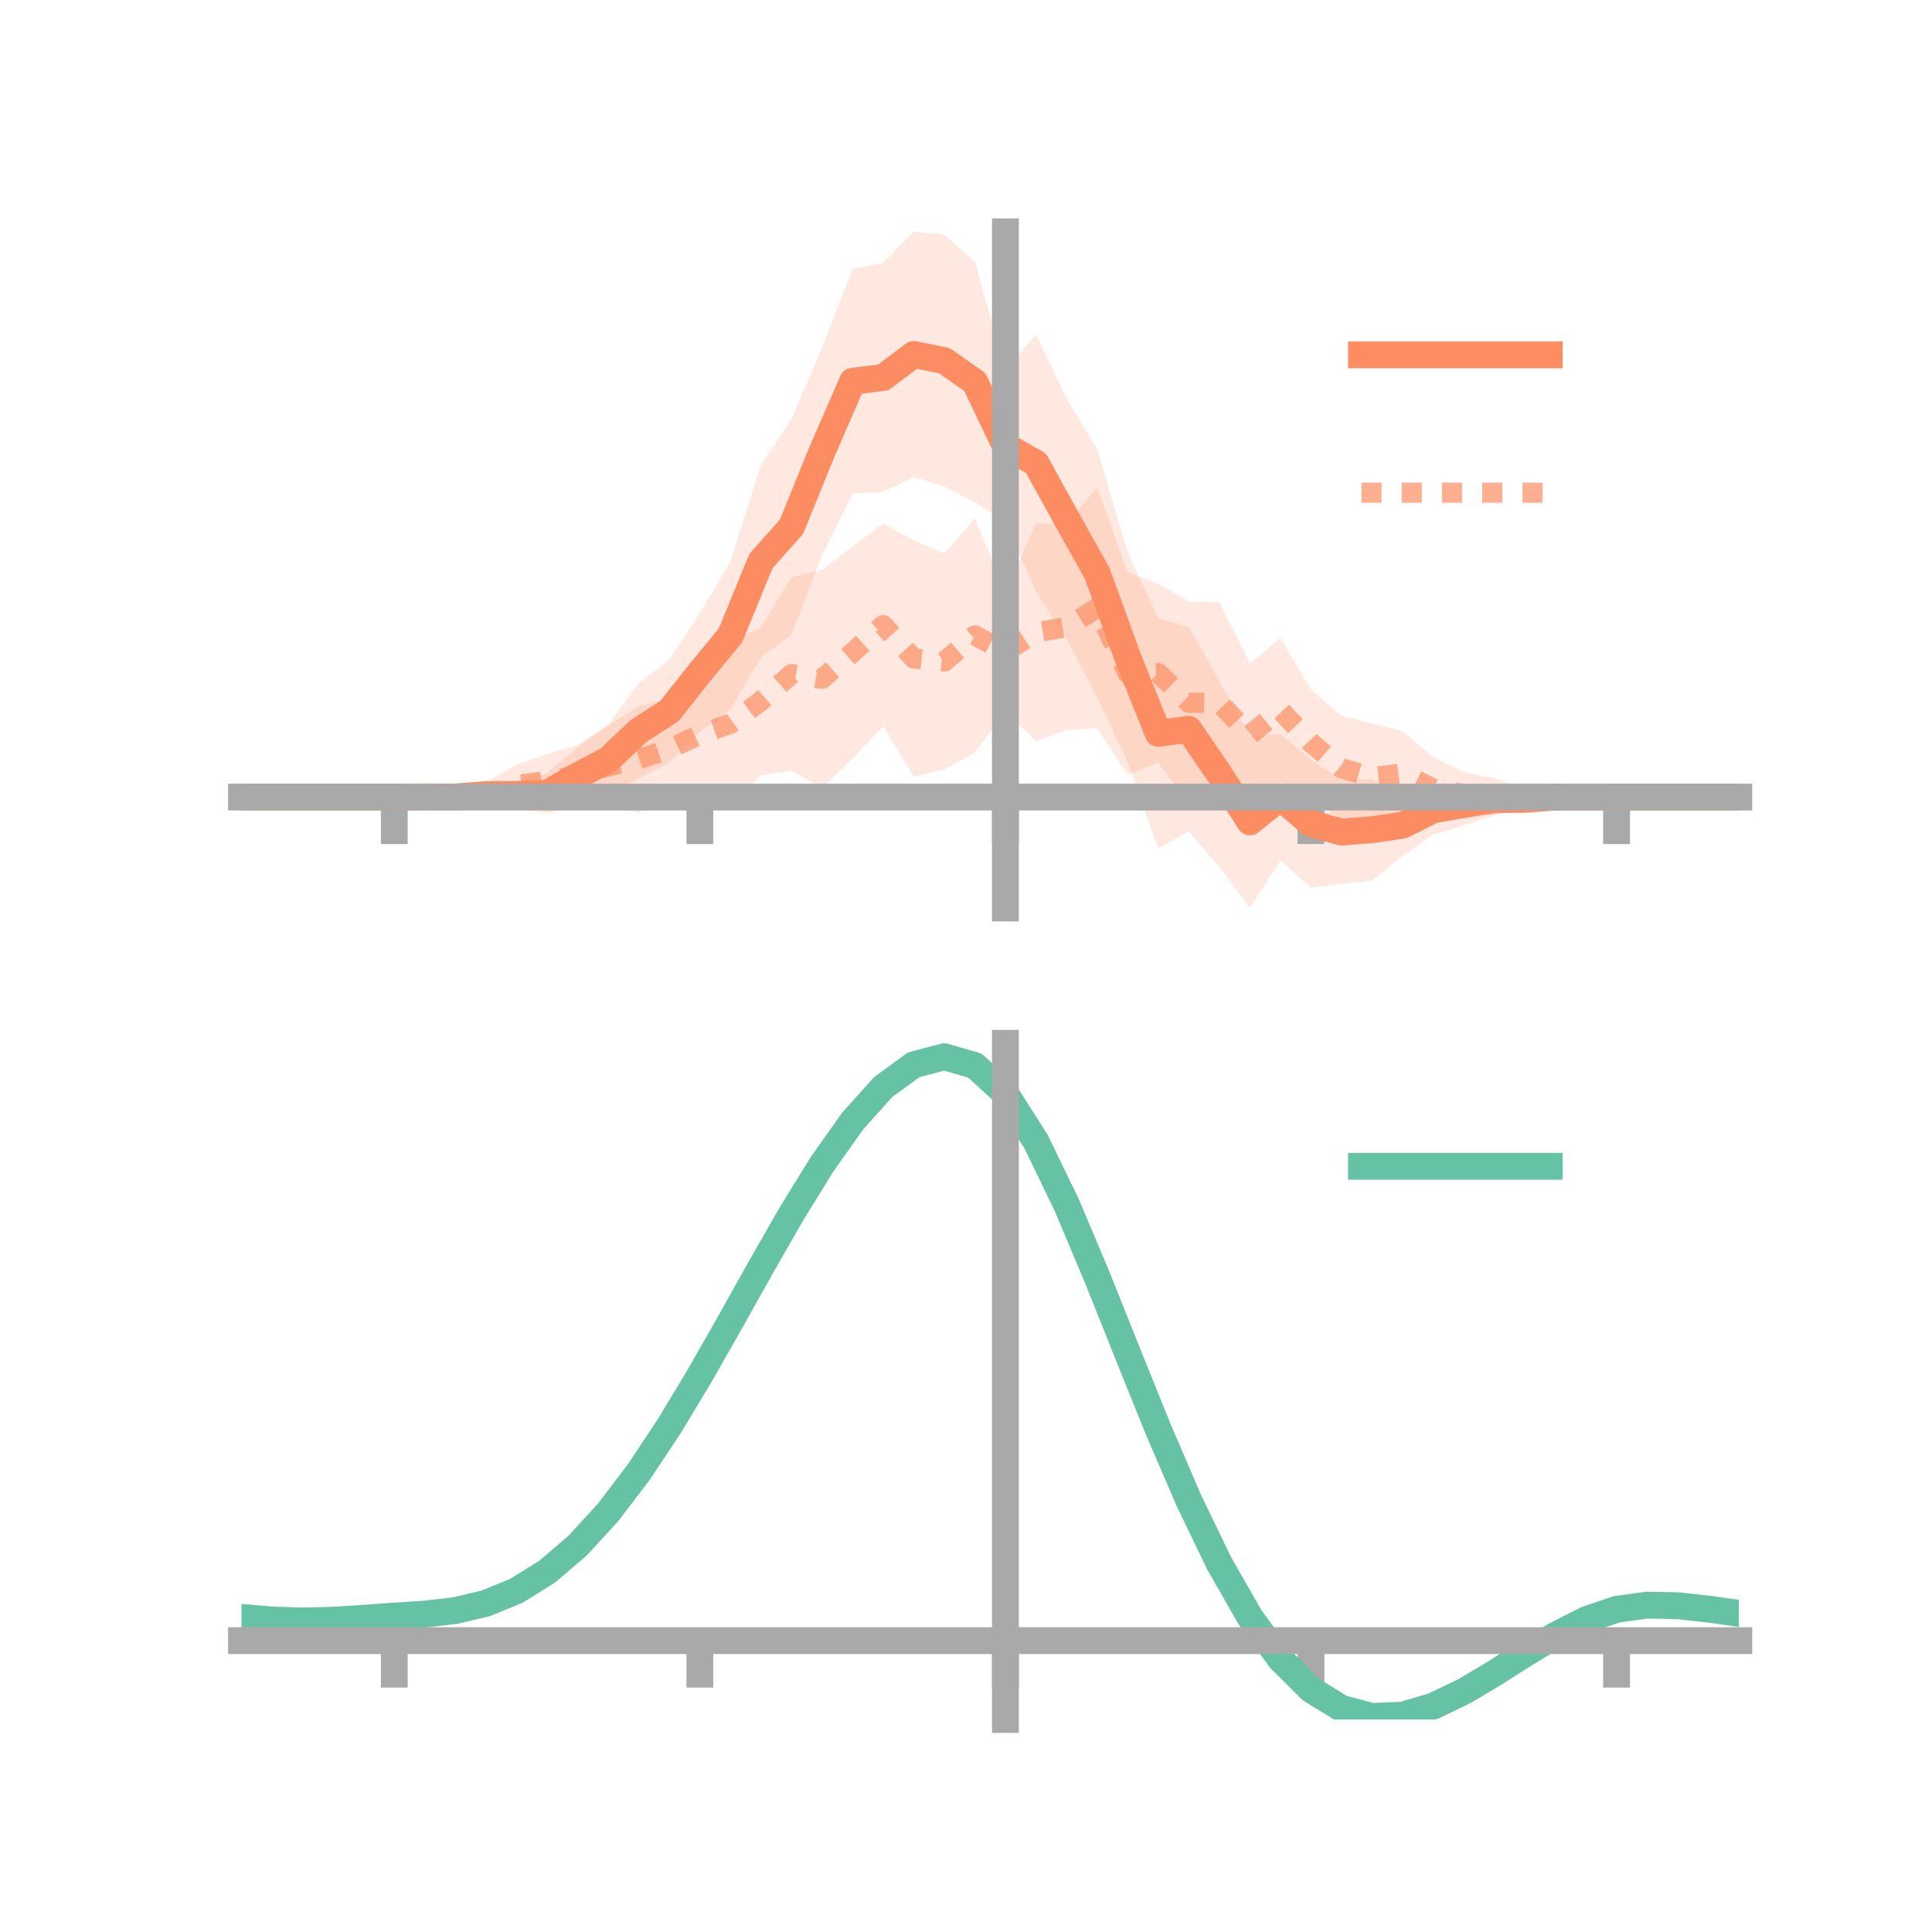 <?xml version="1.0" encoding="utf-8" standalone="no"?>
<!DOCTYPE svg PUBLIC "-//W3C//DTD SVG 1.1//EN"
  "http://www.w3.org/Graphics/SVG/1.1/DTD/svg11.dtd">
<!-- Created with matplotlib (https://matplotlib.org/) -->
<svg height="144pt" version="1.1" viewBox="0 0 144 144" width="144pt" xmlns="http://www.w3.org/2000/svg" xmlns:xlink="http://www.w3.org/1999/xlink">
 <defs>
  <style type="text/css">*{stroke-linecap:butt;stroke-linejoin:round;}</style>
 </defs>
 <g id="figure_1">
  <g id="patch_1">
   <path d="M 0 144 
L 144 144 
L 144 0 
L 0 0 
z
" style="fill:none;"/>
  </g>
  <g id="axes_1">
   <g id="patch_2">
    <path d="M 18 67.68 
L 129.6 67.68 
L 129.6 17.28 
L 18 17.28 
z
" style="fill:none;"/>
   </g>
   <g id="PolyCollection_1">
    <path clip-path="url(#p2ae90a9aef)" d="M 18 59.409 
L 18 59.409 
L 20.278 59.409 
L 22.555 59.409 
L 24.833 59.409 
L 27.11 59.409 
L 29.388 59.409 
L 31.665 59.1 
L 33.943 59.015 
L 36.22 58.346 
L 38.498 58.242 
L 40.776 57.639 
L 43.053 55.706 
L 45.331 54.029 
L 47.608 50.929 
L 49.886 49.183 
L 52.163 45.695 
L 54.441 41.866 
L 56.718 34.656 
L 58.996 31.223 
L 61.273 25.905 
L 63.551 20.041 
L 65.829 19.611 
L 68.106 17.28 
L 70.384 17.49 
L 72.661 19.508 
L 74.939 27.598 
L 77.216 24.934 
L 79.494 29.691 
L 81.771 33.466 
L 84.049 41.168 
L 86.327 46.089 
L 88.604 46.746 
L 90.882 50.768 
L 93.159 54.836 
L 95.437 54.736 
L 97.714 56.599 
L 99.992 58.156 
L 102.269 58.057 
L 104.547 59.227 
L 106.824 58.506 
L 109.102 58.419 
L 111.38 58.406 
L 113.657 59.086 
L 115.935 58.89 
L 118.212 59.232 
L 120.49 59.409 
L 122.767 59.409 
L 125.045 59.409 
L 127.322 59.409 
L 129.6 59.409 
L 129.6 59.409 
L 129.6 59.409 
L 127.322 59.409 
L 125.045 59.409 
L 122.767 59.409 
L 120.49 59.409 
L 118.212 59.569 
L 115.935 59.924 
L 113.657 60.076 
L 111.38 60.775 
L 109.102 61.512 
L 106.824 62.206 
L 104.547 63.781 
L 102.269 65.627 
L 99.992 65.877 
L 97.714 66.167 
L 95.437 64.131 
L 93.159 67.68 
L 90.882 64.614 
L 88.604 61.97 
L 86.327 63.228 
L 84.049 56.795 
L 81.771 51.978 
L 79.494 47.617 
L 77.216 44.117 
L 74.939 38.875 
L 72.661 37.446 
L 70.384 36.27 
L 68.106 35.56 
L 65.829 36.656 
L 63.551 36.794 
L 61.273 41.394 
L 58.996 47.294 
L 56.718 48.976 
L 54.441 52.863 
L 52.163 54.563 
L 49.886 56.827 
L 47.608 58.025 
L 45.331 59.229 
L 43.053 59.947 
L 40.776 60.613 
L 38.498 60.191 
L 36.22 60.104 
L 33.943 59.788 
L 31.665 59.69 
L 29.388 59.409 
L 27.11 59.409 
L 24.833 59.409 
L 22.555 59.409 
L 20.278 59.409 
L 18 59.409 
z
" style="fill:#fc8d62;fill-opacity:0.2;"/>
   </g>
   <g id="PolyCollection_2">
    <path clip-path="url(#p2ae90a9aef)" d="M 18 59.409 
L 18 59.409 
L 20.278 59.409 
L 22.555 59.409 
L 24.833 59.409 
L 27.11 59.409 
L 29.388 59.409 
L 31.665 59.153 
L 33.943 59.034 
L 36.22 58.322 
L 38.498 56.994 
L 40.776 56.204 
L 43.053 55.516 
L 45.331 54.071 
L 47.608 52.648 
L 49.886 52.027 
L 52.163 50.797 
L 54.441 47.854 
L 56.718 46.742 
L 58.996 43.036 
L 61.273 42.48 
L 63.551 40.731 
L 65.829 39.037 
L 68.106 40.278 
L 70.384 41.258 
L 72.661 38.63 
L 74.939 44.144 
L 77.216 39.017 
L 79.494 39.088 
L 81.771 36.341 
L 84.049 42.634 
L 86.327 43.502 
L 88.604 44.833 
L 90.882 44.894 
L 93.159 49.446 
L 95.437 47.538 
L 97.714 51.398 
L 99.992 53.36 
L 102.269 53.931 
L 104.547 54.495 
L 106.824 56.438 
L 109.102 57.54 
L 111.38 58.024 
L 113.657 58.686 
L 115.935 58.985 
L 118.212 59.296 
L 120.49 59.409 
L 122.767 59.409 
L 125.045 59.409 
L 127.322 59.409 
L 129.6 59.409 
L 129.6 59.409 
L 129.6 59.409 
L 127.322 59.409 
L 125.045 59.409 
L 122.767 59.409 
L 120.49 59.409 
L 118.212 59.531 
L 115.935 59.833 
L 113.657 60.282 
L 111.38 60.751 
L 109.102 60.832 
L 106.824 61.11 
L 104.547 60.799 
L 102.269 61.921 
L 99.992 61.168 
L 97.714 59.333 
L 95.437 58.333 
L 93.159 60.102 
L 90.882 59.871 
L 88.604 59.932 
L 86.327 56.823 
L 84.049 57.773 
L 81.771 54.272 
L 79.494 54.408 
L 77.216 55.24 
L 74.939 53.037 
L 72.661 56.09 
L 70.384 57.36 
L 68.106 57.872 
L 65.829 54.142 
L 63.551 56.524 
L 61.273 58.719 
L 58.996 57.443 
L 56.718 57.77 
L 54.441 60.029 
L 52.163 58.699 
L 49.886 59.629 
L 47.608 60.536 
L 45.331 60.17 
L 43.053 60.107 
L 40.776 60.177 
L 38.498 60.069 
L 36.22 60.218 
L 33.943 59.769 
L 31.665 59.639 
L 29.388 59.409 
L 27.11 59.409 
L 24.833 59.409 
L 22.555 59.409 
L 20.278 59.409 
L 18 59.409 
z
" style="fill:#fc8d62;fill-opacity:0.2;"/>
   </g>
   <g id="matplotlib.axis_1">
    <g id="xtick_1">
     <g id="line2d_1">
      <defs>
       <path d="M 0 0 
L 0 3.5 
" id="m0eb3e75c5b" style="stroke:#a9a9a9;stroke-width:2;"/>
      </defs>
      <g>
       <use style="fill:#a9a9a9;stroke:#a9a9a9;stroke-width:2;" x="29.388" xlink:href="#m0eb3e75c5b" y="59.409"/>
      </g>
     </g>
    </g>
    <g id="xtick_2">
     <g id="line2d_2">
      <g>
       <use style="fill:#a9a9a9;stroke:#a9a9a9;stroke-width:2;" x="52.163" xlink:href="#m0eb3e75c5b" y="59.409"/>
      </g>
     </g>
    </g>
    <g id="xtick_3">
     <g id="line2d_3">
      <g>
       <use style="fill:#a9a9a9;stroke:#a9a9a9;stroke-width:2;" x="74.939" xlink:href="#m0eb3e75c5b" y="59.409"/>
      </g>
     </g>
    </g>
    <g id="xtick_4">
     <g id="line2d_4">
      <g>
       <use style="fill:#a9a9a9;stroke:#a9a9a9;stroke-width:2;" x="97.714" xlink:href="#m0eb3e75c5b" y="59.409"/>
      </g>
     </g>
    </g>
    <g id="xtick_5">
     <g id="line2d_5">
      <g>
       <use style="fill:#a9a9a9;stroke:#a9a9a9;stroke-width:2;" x="120.49" xlink:href="#m0eb3e75c5b" y="59.409"/>
      </g>
     </g>
    </g>
   </g>
   <g id="matplotlib.axis_2"/>
   <g id="line2d_6">
    <path clip-path="url(#p2ae90a9aef)" d="M 18 59.409 
L 20.278 59.409 
L 22.555 59.409 
L 24.833 59.409 
L 27.11 59.409 
L 29.388 59.409 
L 31.665 59.395 
L 33.943 59.401 
L 36.22 59.225 
L 38.498 59.217 
L 40.776 59.126 
L 43.053 57.826 
L 45.331 56.629 
L 47.608 54.477 
L 49.886 53.005 
L 52.163 50.129 
L 54.441 47.365 
L 56.718 41.816 
L 58.996 39.258 
L 61.273 33.65 
L 63.551 28.417 
L 65.829 28.133 
L 68.106 26.42 
L 70.384 26.88 
L 72.661 28.477 
L 74.939 33.237 
L 77.216 34.526 
L 79.494 38.654 
L 81.771 42.722 
L 84.049 48.982 
L 86.327 54.659 
L 88.604 54.358 
L 90.882 57.691 
L 93.159 61.258 
L 95.437 59.433 
L 97.714 61.383 
L 99.992 62.017 
L 102.269 61.842 
L 104.547 61.504 
L 106.824 60.356 
L 109.102 59.965 
L 111.38 59.591 
L 113.657 59.581 
L 115.935 59.407 
L 118.212 59.4 
L 120.49 59.409 
L 122.767 59.409 
L 125.045 59.409 
L 127.322 59.409 
L 129.6 59.409 
" style="fill:none;stroke:#fc8d62;stroke-linecap:square;stroke-width:2;"/>
   </g>
   <g id="line2d_7">
    <path clip-path="url(#p2ae90a9aef)" d="M 18 59.409 
L 20.278 59.409 
L 22.555 59.409 
L 24.833 59.409 
L 27.11 59.409 
L 29.388 59.409 
L 31.665 59.396 
L 33.943 59.402 
L 36.22 59.27 
L 38.498 58.532 
L 40.776 58.19 
L 43.053 57.811 
L 45.331 57.121 
L 47.608 56.592 
L 49.886 55.828 
L 52.163 54.748 
L 54.441 53.941 
L 56.718 52.256 
L 58.996 50.239 
L 61.273 50.599 
L 63.551 48.628 
L 65.829 46.59 
L 68.106 49.075 
L 70.384 49.309 
L 72.661 47.36 
L 74.939 48.591 
L 77.216 47.128 
L 79.494 46.748 
L 81.771 45.307 
L 84.049 50.203 
L 86.327 50.162 
L 88.604 52.383 
L 90.882 52.382 
L 93.159 54.774 
L 95.437 52.935 
L 97.714 55.365 
L 99.992 57.264 
L 102.269 57.926 
L 104.547 57.647 
L 106.824 58.774 
L 109.102 59.186 
L 111.38 59.387 
L 113.657 59.484 
L 115.935 59.409 
L 118.212 59.413 
L 120.49 59.409 
L 122.767 59.409 
L 125.045 59.409 
L 127.322 59.409 
L 129.6 59.409 
" style="fill:none;stroke:#fc8d62;stroke-dasharray:1.5,1.5;stroke-dashoffset:0;stroke-opacity:0.7;stroke-width:1.5;"/>
   </g>
   <g id="patch_3">
    <path d="M 74.939 67.68 
L 74.939 17.28 
" style="fill:none;stroke:#a9a9a9;stroke-linecap:square;stroke-linejoin:miter;stroke-width:2;"/>
   </g>
   <g id="patch_4">
    <path d="M 129.6 67.68 
L 129.6 17.28 
" style="fill:none;"/>
   </g>
   <g id="patch_5">
    <path d="M 18 59.409 
L 129.6 59.409 
" style="fill:none;stroke:#a9a9a9;stroke-linecap:square;stroke-linejoin:miter;stroke-width:2;"/>
   </g>
   <g id="patch_6">
    <path d="M 18 17.28 
L 129.6 17.28 
" style="fill:none;"/>
   </g>
   <g id="legend_1">
    <g id="line2d_8">
     <path d="M 101.475 26.449 
L 115.475 26.449 
" style="fill:none;stroke:#fc8d62;stroke-linecap:square;stroke-width:2;"/>
    </g>
    <g id="line2d_9"/>
    <g id="text_1">
     <!--   -->
     <g transform="translate(121.075 28.899)scale(0.07 -0.07)">
      <defs>
       <path id="DejaVuSans-32"/>
      </defs>
      <use xlink:href="#DejaVuSans-32"/>
     </g>
    </g>
    <g id="line2d_10">
     <path d="M 101.475 36.724 
L 115.475 36.724 
" style="fill:none;stroke:#fc8d62;stroke-dasharray:1.5,1.5;stroke-dashoffset:0;stroke-opacity:0.7;stroke-width:1.5;"/>
    </g>
    <g id="line2d_11"/>
    <g id="text_2">
     <!--   -->
     <g transform="translate(121.075 39.174)scale(0.07 -0.07)">
      <use xlink:href="#DejaVuSans-32"/>
     </g>
    </g>
   </g>
  </g>
  <g id="axes_2">
   <g id="patch_7">
    <path d="M 18 128.16 
L 129.6 128.16 
L 129.6 77.76 
L 18 77.76 
z
" style="fill:none;"/>
   </g>
   <g id="PolyCollection_3">
    <path clip-path="url(#p18ab6e8882)" d="M 18 120.589 
L 18 120.505 
L 20.278 120.712 
L 22.555 120.784 
L 24.833 120.723 
L 27.11 120.57 
L 29.388 120.397 
L 31.665 120.245 
L 33.943 119.976 
L 36.22 119.43 
L 38.498 118.481 
L 40.776 117.038 
L 43.053 115.048 
L 45.331 112.506 
L 47.608 109.441 
L 49.886 105.921 
L 52.163 102.047 
L 54.441 97.947 
L 56.718 93.776 
L 58.996 89.709 
L 61.273 85.934 
L 63.551 82.651 
L 65.829 80.061 
L 68.106 78.365 
L 70.384 77.76 
L 72.661 78.43 
L 74.939 80.542 
L 77.216 84.175 
L 79.494 88.952 
L 81.771 94.44 
L 84.049 100.232 
L 86.327 105.971 
L 88.604 111.358 
L 90.882 116.16 
L 93.159 120.207 
L 95.437 123.397 
L 97.714 125.688 
L 99.992 127.103 
L 102.269 127.711 
L 104.547 127.619 
L 106.824 126.962 
L 109.102 125.888 
L 111.38 124.56 
L 113.657 123.137 
L 115.935 121.779 
L 118.212 120.638 
L 120.49 119.864 
L 122.767 119.555 
L 125.045 119.605 
L 127.322 119.863 
L 129.6 120.198 
L 129.6 120.307 
L 129.6 120.307 
L 127.322 119.996 
L 125.045 119.756 
L 122.767 119.716 
L 120.49 120.031 
L 118.212 120.818 
L 115.935 121.991 
L 113.657 123.399 
L 111.38 124.878 
L 109.102 126.257 
L 106.824 127.37 
L 104.547 128.053 
L 102.269 128.16 
L 99.992 127.565 
L 97.714 126.175 
L 95.437 123.938 
L 93.159 120.843 
L 90.882 116.929 
L 88.604 112.29 
L 86.327 107.084 
L 84.049 101.535 
L 81.771 95.928 
L 79.494 90.611 
L 77.216 85.979 
L 74.939 82.457 
L 72.661 80.414 
L 70.384 79.768 
L 68.106 80.353 
L 65.829 81.983 
L 63.551 84.469 
L 61.273 87.613 
L 58.996 91.221 
L 56.718 95.102 
L 54.441 99.076 
L 52.163 102.978 
L 49.886 106.662 
L 47.608 110.008 
L 45.331 112.923 
L 43.053 115.348 
L 40.776 117.254 
L 38.498 118.649 
L 36.22 119.574 
L 33.943 120.107 
L 31.665 120.367 
L 29.388 120.508 
L 27.11 120.665 
L 24.833 120.8 
L 22.555 120.848 
L 20.278 120.779 
L 18 120.589 
z
" style="fill:#66c2a5;fill-opacity:0.2;"/>
   </g>
   <g id="matplotlib.axis_3">
    <g id="xtick_6">
     <g id="line2d_12">
      <g>
       <use style="fill:#a9a9a9;stroke:#a9a9a9;stroke-width:2;" x="29.388" xlink:href="#m0eb3e75c5b" y="122.284"/>
      </g>
     </g>
    </g>
    <g id="xtick_7">
     <g id="line2d_13">
      <g>
       <use style="fill:#a9a9a9;stroke:#a9a9a9;stroke-width:2;" x="52.163" xlink:href="#m0eb3e75c5b" y="122.284"/>
      </g>
     </g>
    </g>
    <g id="xtick_8">
     <g id="line2d_14">
      <g>
       <use style="fill:#a9a9a9;stroke:#a9a9a9;stroke-width:2;" x="74.939" xlink:href="#m0eb3e75c5b" y="122.284"/>
      </g>
     </g>
    </g>
    <g id="xtick_9">
     <g id="line2d_15">
      <g>
       <use style="fill:#a9a9a9;stroke:#a9a9a9;stroke-width:2;" x="97.714" xlink:href="#m0eb3e75c5b" y="122.284"/>
      </g>
     </g>
    </g>
    <g id="xtick_10">
     <g id="line2d_16">
      <g>
       <use style="fill:#a9a9a9;stroke:#a9a9a9;stroke-width:2;" x="120.49" xlink:href="#m0eb3e75c5b" y="122.284"/>
      </g>
     </g>
    </g>
   </g>
   <g id="matplotlib.axis_4"/>
   <g id="line2d_17">
    <path clip-path="url(#p18ab6e8882)" d="M 18 120.547 
L 20.278 120.745 
L 22.555 120.816 
L 24.833 120.761 
L 27.11 120.618 
L 29.388 120.452 
L 31.665 120.306 
L 33.943 120.042 
L 36.22 119.502 
L 38.498 118.565 
L 40.776 117.146 
L 43.053 115.198 
L 45.331 112.715 
L 47.608 109.724 
L 49.886 106.291 
L 52.163 102.512 
L 54.441 98.512 
L 56.718 94.439 
L 58.996 90.465 
L 61.273 86.774 
L 63.551 83.56 
L 65.829 81.022 
L 68.106 79.359 
L 70.384 78.764 
L 72.661 79.422 
L 74.939 81.499 
L 77.216 85.077 
L 79.494 89.782 
L 81.771 95.184 
L 84.049 100.883 
L 86.327 106.528 
L 88.604 111.824 
L 90.882 116.545 
L 93.159 120.525 
L 95.437 123.667 
L 97.714 125.932 
L 99.992 127.334 
L 102.269 127.935 
L 104.547 127.836 
L 106.824 127.166 
L 109.102 126.073 
L 111.38 124.719 
L 113.657 123.268 
L 115.935 121.885 
L 118.212 120.728 
L 120.49 119.947 
L 122.767 119.636 
L 125.045 119.681 
L 127.322 119.93 
L 129.6 120.252 
" style="fill:none;stroke:#66c2a5;stroke-linecap:square;stroke-width:2;"/>
   </g>
   <g id="patch_8">
    <path d="M 74.939 128.16 
L 74.939 77.76 
" style="fill:none;stroke:#a9a9a9;stroke-linecap:square;stroke-linejoin:miter;stroke-width:2;"/>
   </g>
   <g id="patch_9">
    <path d="M 129.6 128.16 
L 129.6 77.76 
" style="fill:none;"/>
   </g>
   <g id="patch_10">
    <path d="M 18 122.284 
L 129.6 122.284 
" style="fill:none;stroke:#a9a9a9;stroke-linecap:square;stroke-linejoin:miter;stroke-width:2;"/>
   </g>
   <g id="patch_11">
    <path d="M 18 77.76 
L 129.6 77.76 
" style="fill:none;"/>
   </g>
   <g id="legend_2">
    <g id="line2d_18">
     <path d="M 101.475 86.929 
L 115.475 86.929 
" style="fill:none;stroke:#66c2a5;stroke-linecap:square;stroke-width:2;"/>
    </g>
    <g id="line2d_19"/>
    <g id="text_3">
     <!--   -->
     <g transform="translate(121.075 89.379)scale(0.07 -0.07)">
      <use xlink:href="#DejaVuSans-32"/>
     </g>
    </g>
   </g>
  </g>
 </g>
 <defs>
  <clipPath id="p2ae90a9aef">
   <rect height="50.4" width="111.6" x="18" y="17.28"/>
  </clipPath>
  <clipPath id="p18ab6e8882">
   <rect height="50.4" width="111.6" x="18" y="77.76"/>
  </clipPath>
 </defs>
</svg>
